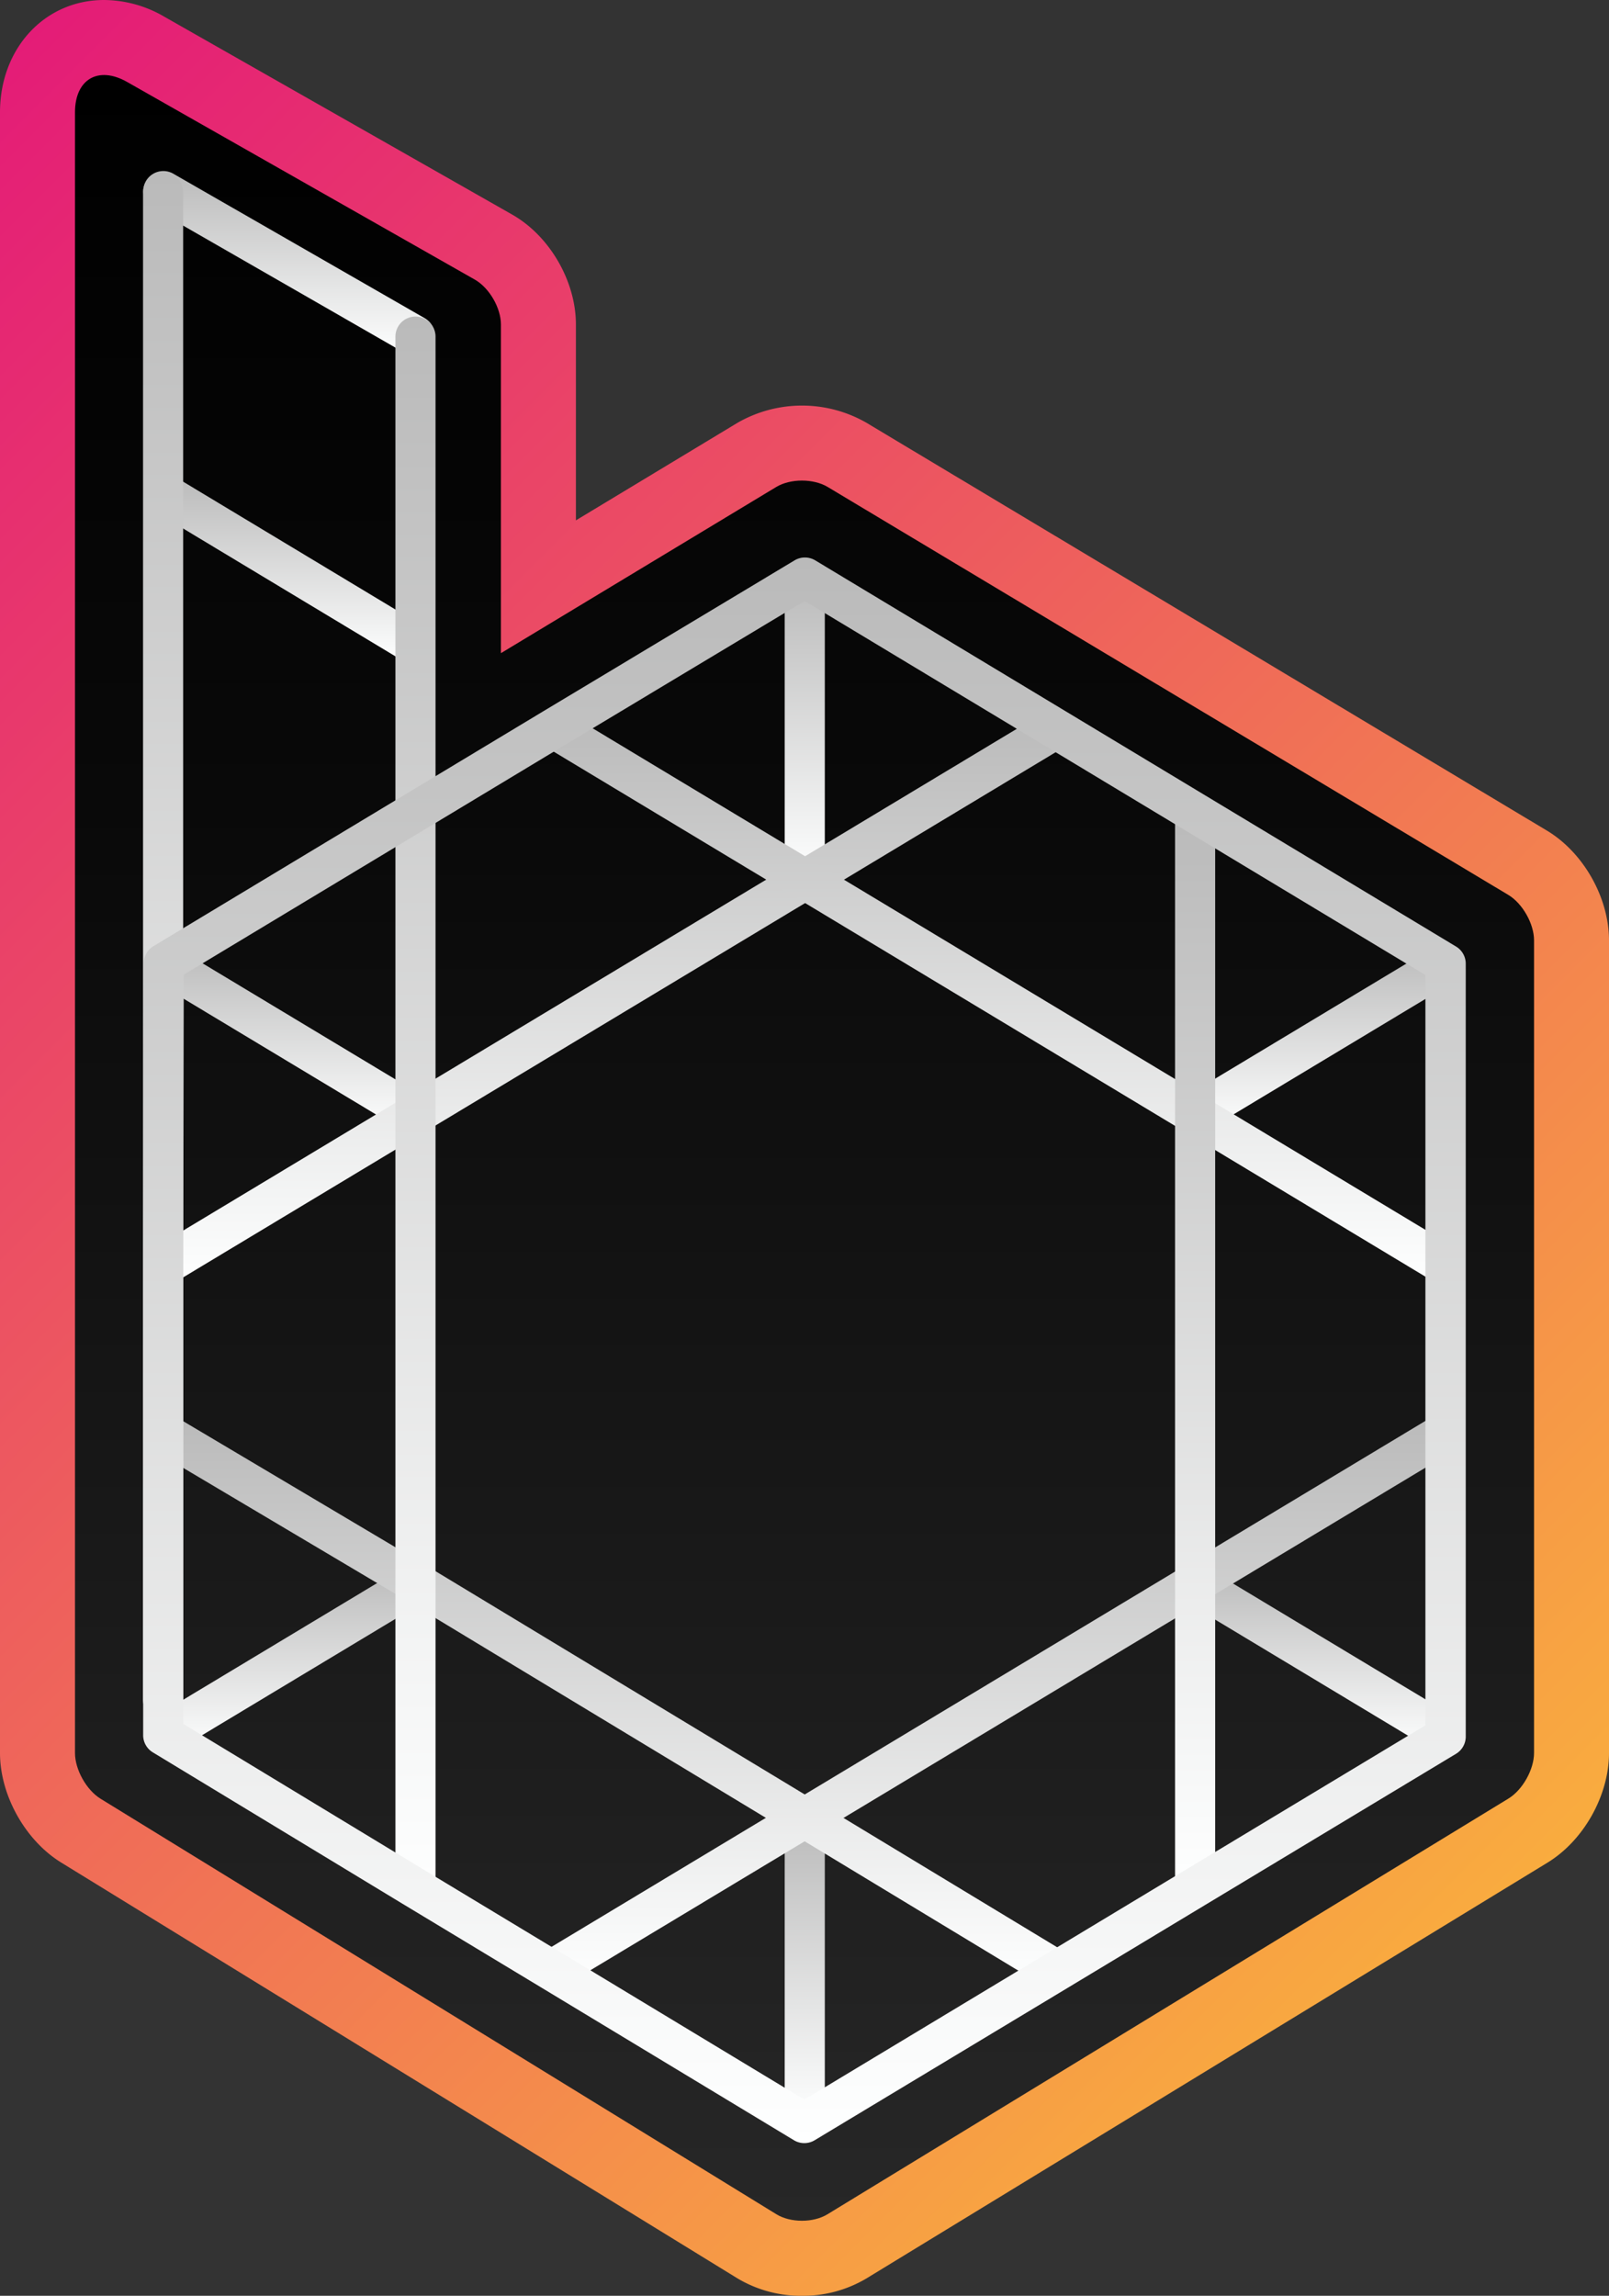 <svg xmlns="http://www.w3.org/2000/svg" xmlns:xlink="http://www.w3.org/1999/xlink" viewBox="0 0 536.42 765.08"><rect x="0" y="0" width="536.42" height="765.08" fill="#333333" stroke="none"/><defs><style>.a{fill:url(#a);}.b{fill:url(#b);}.c{fill:url(#c);}.d{fill:url(#d);}.e{fill:url(#e);}.f{fill:url(#f);}.g{fill:url(#g);}.h{fill:url(#h);}.i{fill:url(#i);}.j{fill:url(#j);}.k{fill:url(#k);}.l{fill:url(#l);}.m{fill:url(#m);}.n{fill:url(#n);}.o{fill:url(#o);}.p{fill:url(#p);}.q{fill:url(#q);}.r{fill:url(#r);}</style><linearGradient id="a" x1="-68.22" y1="103.07" x2="490.55" y2="661.84" gradientUnits="userSpaceOnUse"><stop offset="0" stop-color="#e41c77"/><stop offset="1" stop-color="#f9ac3f"/></linearGradient><linearGradient id="b" x1="280" y1="742.54" x2="280" y2="27.46" gradientUnits="userSpaceOnUse"><stop offset="0" stop-color="#272727"/><stop offset="0.09" stop-color="#232323"/><stop offset="0.66" stop-color="#090909"/><stop offset="1"/></linearGradient><linearGradient id="c" x1="268.3" y1="707.17" x2="268.3" y2="605.8" gradientUnits="userSpaceOnUse"><stop offset="0" stop-color="#feffff"/><stop offset="1" stop-color="#bababa"/></linearGradient><linearGradient id="d" x1="108.13" y1="120.96" x2="108.13" y2="59.46" xlink:href="#c"/><linearGradient id="e" x1="268.3" y1="293.21" x2="268.3" y2="192.03" xlink:href="#c"/><linearGradient id="f" x1="440.08" y1="583.87" x2="440.08" y2="521.96" xlink:href="#c"/><linearGradient id="g" x1="96.35" y1="377.29" x2="96.35" y2="315.18" xlink:href="#c"/><linearGradient id="h" x1="440.44" y1="377.18" x2="440.44" y2="315.05" xlink:href="#c"/><linearGradient id="i" x1="96.57" y1="583.99" x2="96.57" y2="521.82" xlink:href="#c"/><linearGradient id="j" x1="203.43" y1="662.46" x2="203.43" y2="471.67" xlink:href="#c"/><linearGradient id="k" x1="332.9" y1="662.32" x2="332.9" y2="471.55" xlink:href="#c"/><linearGradient id="l" x1="203.43" y1="428.11" x2="203.43" y2="237.14" xlink:href="#c"/><linearGradient id="m" x1="333.27" y1="427.41" x2="333.27" y2="236.97" xlink:href="#c"/><linearGradient id="n" x1="96.32" y1="220.68" x2="96.32" y2="158.57" xlink:href="#c"/><linearGradient id="o" x1="150.3" y1="636.46" x2="150.3" y2="107.95" xlink:href="#c"/><linearGradient id="p" x1="66.16" y1="575.56" x2="66.16" y2="59.85" xlink:href="#c"/><linearGradient id="q" x1="398.44" y1="629.02" x2="398.44" y2="270.23" xlink:href="#c"/><linearGradient id="r" x1="279.95" y1="716.66" x2="279.95" y2="188.24" xlink:href="#c"/></defs><title>loading2</title><path class="a" d="M279.17,767.54a41.23,41.23,0,0,1-21.64-5.88L32.22,623.18c-12-7.39-20.43-22.42-20.43-36.54V39.89c0-21.34,14.92-37.43,34.7-37.43A40.32,40.32,0,0,1,66.53,8L182.44,73.91C195,81,203.79,96.13,203.79,110.58v65.29l53.88-32.51a43.14,43.14,0,0,1,42.9-.06L527.48,279.24c12.21,7.31,20.73,22.36,20.73,36.59V586.65c0,14.15-8.44,29.18-20.52,36.55l-227,138.53a41.26,41.26,0,0,1-21.54,5.81Z" transform="translate(-11.79 -2.46)"/><path class="b" d="M36.79,444.21V586.65c0,5.52,3.81,12.34,8.52,15.24L270.62,740.36c4.71,2.9,12.34,2.9,17.06,0l227-138.52c4.72-2.88,8.54-9.69,8.54-15.21V315.83c0-5.52-3.84-12.3-8.58-15.14L287.72,164.74c-4.75-2.84-12.41-2.83-17.13,0l-91.8,55.39V110.58c0-5.52-3.89-12.21-8.7-14.94L54.18,29.78c-9.61-5.46-17.39-.93-17.39,10.11Z" transform="translate(-11.79 -2.46)"/><polygon class="c" points="261.61 606.12 261.61 605.8 274.98 605.8 274.98 606.12 274.98 707.17 261.61 707.17 261.61 606.12 261.61 606.12"/><path class="d" d="M153.35,108.48a6.68,6.68,0,0,1-6.66,11.59L62.91,71.94a6.68,6.68,0,1,1,6.66-11.59l83.78,48.13Z" transform="translate(-11.79 -2.46)"/><polygon class="e" points="261.61 292.85 261.61 192.47 261.61 192.03 274.98 192.03 274.98 192.47 274.98 292.85 274.98 293.21 261.61 293.21 261.61 292.85 261.61 292.85"/><polygon class="f" points="401.86 522.17 485.37 572.41 478.48 583.87 394.99 533.64 394.78 533.51 401.51 521.96 401.86 522.17 401.86 522.17"/><polygon class="g" points="58.03 315.31 141.76 365.68 135.13 377.29 51.14 326.76 50.93 326.64 57.82 315.18 58.03 315.31 58.03 315.31"/><polygon class="h" points="398.44 371.29 394.99 365.56 478.4 315.38 478.94 315.05 485.9 326.47 485.32 326.82 401.88 377.01 401.61 377.18 395.04 365.53 398.44 371.29 398.44 371.29"/><polygon class="i" points="134.76 522.13 138.21 527.85 134.68 522.17 134.99 521.99 135.26 521.82 142.18 533.26 141.97 533.38 141.74 533.53 57.86 583.99 50.97 572.53 134.76 522.13 134.76 522.13"/><polygon class="j" points="141.8 521.55 271.82 600.15 355.9 651.02 348.98 662.46 264.9 611.59 134.93 533.02 50.96 483.17 57.79 471.67 141.8 521.55 141.8 521.55"/><polygon class="k" points="264.59 600.23 268.29 605.81 264.11 600.59 264.85 600.08 394.66 521.98 478.48 471.55 485.37 483 401.88 533.23 271.75 611.53 268.3 605.8 272.47 611.02 271.66 611.58 187.31 662.32 180.42 650.87 264.59 600.23 264.59 600.23"/><polygon class="l" points="54.4 421.9 50.95 416.18 134.87 365.68 264.85 287.48 348.53 237.14 355.9 248.3 272.22 298.66 141.96 377.02 57.84 427.63 56.88 428.11 51.89 415.71 54.4 421.9 54.4 421.9"/><polygon class="m" points="271.56 287.24 268.11 292.97 271.44 287.18 401.77 365.63 398.44 371.43 401.89 365.7 485.37 415.96 478.48 427.42 394.99 377.15 398.32 371.35 394.87 377.08 264.96 298.87 268.3 293.08 264.97 298.87 181.17 248.43 188.06 236.97 271.56 287.24 271.56 287.24"/><polygon class="n" points="54.38 164.3 57.82 158.57 141.96 209.22 135.07 220.68 50.93 170.03 50.69 169.88 57.83 158.58 54.38 164.3 54.38 164.3"/><path class="o" d="M143.62,530.5V114.64a6.68,6.68,0,0,1,13.37,0V629.78a6.68,6.68,0,0,1-13.37,0V530.5Z" transform="translate(-11.79 -2.46)"/><path class="p" d="M59.48,479.93V66.53a6.68,6.68,0,1,1,13.37,0V568.88a6.68,6.68,0,0,1-13.37,0V479.93Z" transform="translate(-11.79 -2.46)"/><polygon class="q" points="391.75 527.91 391.75 371.43 391.75 270.87 405.12 270.23 405.12 371.05 405.12 527.5 405.12 629.02 391.75 629.02 391.75 527.91 391.75 527.91"/><path class="r" d="M199.11,653.33l84.29,50.92h-6.91l84.29-50.78,46-27.72,83.49-50.29L487,581.19V323.62l3.24,5.73-83.49-50.29-46.47-28-83.67-50.4h6.89l-83.68,50.24-46.09,27.77L69.82,329.22l3.24-5.71-.19,100.87v55.52l0,100.83L69.67,575l83,50.3,46.4,28ZM62.74,586.44a6.68,6.68,0,0,1-3.22-5.72l0-100.83V424.36l.19-100.88a6.68,6.68,0,0,1,3.24-5.71l83.93-50.56L193,239.44l83.69-50.24a6.68,6.68,0,0,1,6.89,0l83.67,50.4,46.47,28,83.49,50.29a6.68,6.68,0,0,1,3.24,5.73V581.19a6.68,6.68,0,0,1-3.24,5.73l-83.49,50.29-46,27.72L283.39,715.7a6.68,6.68,0,0,1-6.91,0L192.2,664.78l-46.41-28-83-50.31Z" transform="translate(-11.79 -2.46)"/></svg>